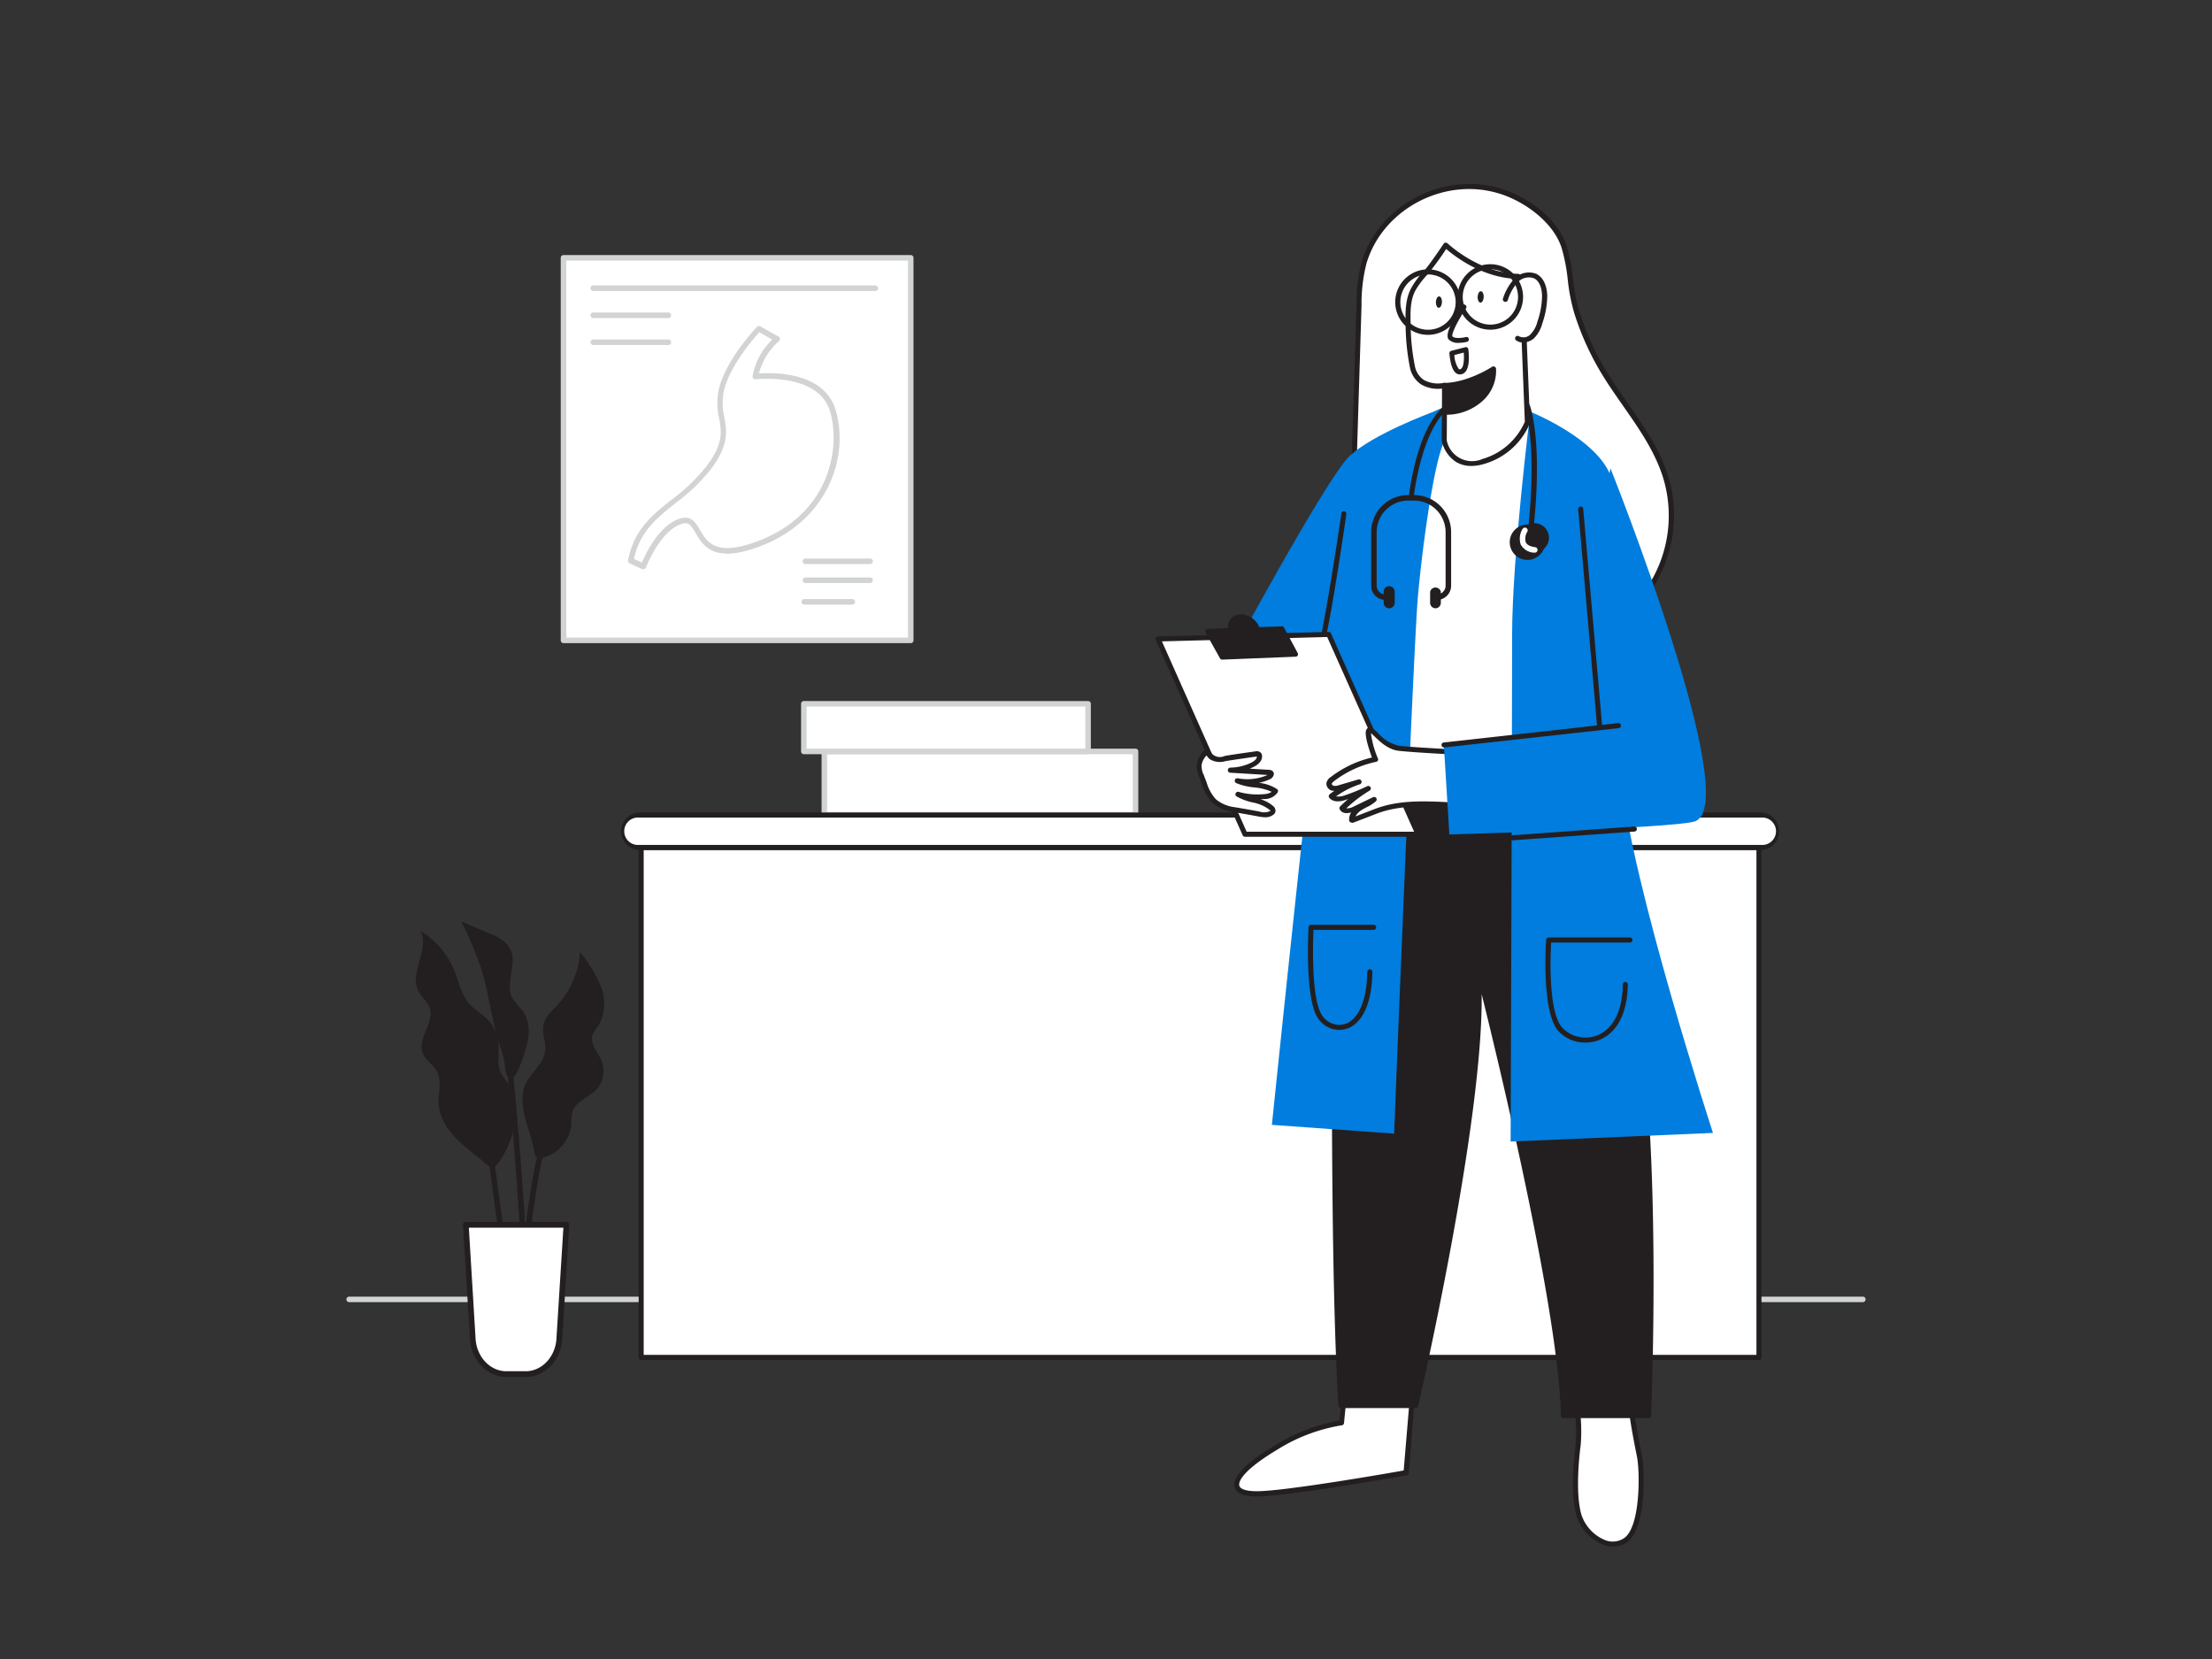 <svg xmlns="http://www.w3.org/2000/svg" viewBox="0 0 400 300"><rect x="0" y="0" width="400" height="300" fill="#333333" stroke="none"/><g id="_61_doctor" data-name="#61_doctor"><rect x="149.07" y="135.88" width="56.27" height="11.46" fill="#fff"/><path d="M205.34,147.83H149.07a.5.5,0,0,1-.5-.5V135.88a.5.5,0,0,1,.5-.5h56.27a.5.5,0,0,1,.5.5v11.45A.5.5,0,0,1,205.34,147.83Zm-55.77-1h55.27V136.38H149.57Z" fill="#d1d3d4"/><rect x="145.36" y="127.27" width="51.4" height="8.61" fill="#fff"/><path d="M196.76,136.38h-51.4a.5.5,0,0,1-.5-.5v-8.61a.5.5,0,0,1,.5-.5h51.4a.5.5,0,0,1,.5.5v8.61A.51.51,0,0,1,196.76,136.38Zm-50.9-1h50.4v-7.61h-50.4Z" fill="#d1d3d4"/><path d="M336.86,235.47H63.14a.5.5,0,0,1,0-1H336.86a.5.5,0,0,1,0,1Z" fill="#d1d3d4"/><rect x="115.94" y="153.25" width="202.13" height="92.22" fill="#fff"/><path d="M318.08,245.93H115.94a.46.46,0,0,1-.45-.46V153.25a.46.46,0,0,1,.45-.46H318.08a.46.46,0,0,1,.45.46v92.22A.46.46,0,0,1,318.08,245.93ZM116.4,245H317.62V153.71H116.4Z" fill="#231f20"/><rect x="112.57" y="147.38" width="208.89" height="5.87" rx="2.94" fill="#fff"/><path d="M318.52,153.71h-203a3.4,3.4,0,0,1,0-6.79h203a3.4,3.4,0,0,1,0,6.79Zm-203-5.87a2.48,2.48,0,1,0,0,4.95h203a2.48,2.48,0,1,0,0-4.95Z" fill="#231f20"/><path d="M93.32,200.8a7.87,7.87,0,0,0-.89-4.17A30,30,0,0,1,90.56,194c-.79-1.69-.24-3.68-.42-5.54a7,7,0,0,0-2-4.14c-1-1-2.23-1.66-3.16-2.68-1.52-1.68-2-4-2.82-6.15a15.41,15.41,0,0,0-6.09-7.16c1.66,3.34-2.13,7.59-.41,10.9.54,1.05,1.58,1.82,2,2.93,1,2.69-2.24,5.6-1.22,8.27.51,1.33,1.94,2.1,2.6,3.36.9,1.7.19,3.77.27,5.69.1,2.65,1.71,5,3.63,6.86,1.19,1.14,2.52,2.13,3.81,3.16,1.54,1.24,2.19,2.54,3.55.55A17,17,0,0,0,93.32,200.8Z" fill="#231f20"/><path d="M95,202.32c-.5-2-.85-4.28,0-6.21,1-2.19,3.31-3.74,3.58-6.11.18-1.55-.61-3.12-.3-4.65s1.57-2.58,2.6-3.71a15.5,15.5,0,0,0,4-9.48,23.72,23.72,0,0,1,3.81,6.31,8.12,8.12,0,0,1-.55,7.12,6.41,6.41,0,0,0-1,1.57c-.46,1.51.83,2.93,1.5,4.36a5,5,0,0,1-.47,5.14c-1.36,1.69-4,2.34-4.64,4.4a10.16,10.16,0,0,0-.23,2.34,6.87,6.87,0,0,1-4.94,5.89c-1.6.39-1.57-.25-1.86-1.6C96.17,205.88,95.47,204.13,95,202.32Z" fill="#231f20"/><path d="M89.93,187.57c-1.13-3.94-1.59-8.06-2.79-12a66.42,66.42,0,0,0-3.73-8.94l4.89,2.07c1.57.66,3.26,1.44,4,3,1.29,2.67-1,6.08.33,8.72a22.11,22.11,0,0,0,1.93,2.43c1.44,2,1.22,4.8.43,7.15-.34,1-1.82,6.24-3.14,4.79-.53-.58-.58-2.75-.8-3.55C90.71,190,90.29,188.8,89.93,187.57Z" fill="#231f20"/><path d="M92.53,239.93c-1-6.44-4-29.14-4.06-29.37l1-.13c0,.22,3.08,22.92,4.06,29.35Z" fill="#231f20"/><path d="M93.83,246h-1c0-7.66,3.26-36.92,5.1-38.94l.74.68C97.27,209.27,93.89,237.51,93.83,246Z" fill="#231f20"/><path d="M95.49,244.55l-1-.05c.72-16.48-2.77-51.1-2.81-51.45l1-.1C92.71,193.3,96.22,228,95.49,244.55Z" fill="#231f20"/><path d="M84.23,221.46h18.2l-1.28,20.67c-.22,3.57-2.87,6.35-6.06,6.35H91.57c-3.2,0-5.85-2.78-6.07-6.35Z" fill="#fff"/><path d="M95.09,249H91.57c-3.45,0-6.34-3-6.58-6.83l-1.27-20.67a.52.52,0,0,1,.13-.38.55.55,0,0,1,.38-.16h18.2a.52.52,0,0,1,.37.16.49.49,0,0,1,.14.38l-1.27,20.67C101.43,246,98.54,249,95.09,249ZM84.78,222,86,242.09c.2,3.29,2.64,5.87,5.55,5.87h3.52c2.91,0,5.35-2.58,5.55-5.87L101.88,222Z" fill="#231f20"/><rect x="101.9" y="46.62" width="62.8" height="69.18" fill="#fff"/><path d="M164.69,116.3H101.9a.5.5,0,0,1-.5-.5V46.62a.5.5,0,0,1,.5-.5h62.79a.5.5,0,0,1,.5.5V115.8A.5.5,0,0,1,164.69,116.3Zm-62.29-1h61.79V47.12H102.4Z" fill="#d1d3d4"/><path d="M116.35,102.92a.5.5,0,0,1-.21,0l-2.28-1.06a.5.5,0,0,1-.28-.55c1.06-5.55,4.4-8.2,7.93-11a33,33,0,0,0,6.24-6c3.11-4.11,2.73-6.24,2.29-8.72a11.69,11.69,0,0,1-.07-5.14c1.26-5.42,6.69-11.1,6.92-11.34a.49.49,0,0,1,.6-.09l3.3,1.85a.51.51,0,0,1,.25.38.53.53,0,0,1-.17.43,11.65,11.65,0,0,0-3.62,5.86c2.61-.19,11.79-.34,13.85,6.58,2.53,8.51-1.4,20-13.67,24.68-8.37,3.16-10.27-.07-11.65-2.43-.8-1.36-1.23-2-2.38-1.67-4,1.15-6.56,7.84-6.58,7.9a.5.5,0,0,1-.28.29A.43.43,0,0,1,116.35,102.92Zm-1.71-1.85,1.44.67c.7-1.67,3.18-6.91,7-8,1.95-.56,2.75.8,3.52,2.12,1.27,2.17,2.85,4.86,10.43,2,13.13-4.95,15-17,13.07-23.45-2.12-7.12-13.33-5.83-13.45-5.82a.49.49,0,0,1-.41-.14.53.53,0,0,1-.15-.41,11.94,11.94,0,0,1,3.57-6.63l-2.35-1.33c-1.11,1.21-5.36,6.1-6.4,10.6a10.83,10.83,0,0,0,.07,4.74c.44,2.48.9,5-2.47,9.49A33.76,33.76,0,0,1,122.13,91C118.69,93.77,115.7,96.14,114.64,101.07Z" fill="#d1d3d4"/><path d="M157.35,102h-11.7a.5.5,0,0,1-.5-.5.5.5,0,0,1,.5-.5h11.7a.5.5,0,0,1,.5.5A.51.51,0,0,1,157.35,102Z" fill="#d1d3d4"/><path d="M157.35,105.43h-11.7a.5.5,0,0,1-.5-.5.5.5,0,0,1,.5-.5h11.7a.51.51,0,0,1,.5.5A.5.5,0,0,1,157.35,105.43Z" fill="#d1d3d4"/><path d="M154.12,109.33h-8.67a.51.51,0,0,1-.5-.5.5.5,0,0,1,.5-.5h8.67a.5.5,0,0,1,.5.5A.51.51,0,0,1,154.12,109.33Z" fill="#d1d3d4"/><path d="M120.86,57.51H107.28a.51.51,0,0,1-.5-.5.5.5,0,0,1,.5-.5h13.58a.5.5,0,0,1,.5.5A.5.5,0,0,1,120.86,57.51Z" fill="#d1d3d4"/><path d="M120.86,62.39H107.28a.51.51,0,0,1-.5-.5.5.5,0,0,1,.5-.5h13.58a.5.5,0,0,1,.5.5A.5.5,0,0,1,120.86,62.39Z" fill="#d1d3d4"/><path d="M158.28,52.62h-51a.5.5,0,0,1-.5-.5.51.51,0,0,1,.5-.5h51a.5.5,0,0,1,.5.5A.5.5,0,0,1,158.28,52.62Z" fill="#d1d3d4"/><path d="M255.44,251.63l-1.19,14.7s-21.42,3.82-27,3.82-5-3.33,3.49-8.41c6.67-4,11.83-4.45,11.83-4.45l.67-6.85Z" fill="#fff"/><path d="M227.27,270.61c-3,0-3.82-.93-4-1.71-.62-2.28,3.62-5.36,7.3-7.55a33,33,0,0,1,11.64-4.47l.63-6.49a.47.47,0,0,1,.5-.41l12.19,1.19a.47.47,0,0,1,.41.5l-1.19,14.7a.45.45,0,0,1-.38.41C253.46,266.94,232.8,270.61,227.27,270.61Zm16.4-19.67-.63,6.39a.45.45,0,0,1-.41.41A31.4,31.4,0,0,0,231,262.13c-5.5,3.28-7.16,5.52-6.89,6.53.19.66,1.34,1,3.16,1,5.07,0,23.77-3.25,26.56-3.75L255,252Z" fill="#231f20"/><path d="M284.66,251.86a31.25,31.25,0,0,1,.73,9.38c-.55,4.05-.82,9.5.13,12.76s5.13,6.72,8.4,4.54S297,266,296.46,263.3s-2-9.8-1.82-13.61Z" fill="#fff"/><path d="M291.69,279.68a5.16,5.16,0,0,1-1.77-.33,8.32,8.32,0,0,1-4.83-5.22c-1.21-4.11-.42-10.95-.15-12.95a31.17,31.17,0,0,0-.72-9.21.44.44,0,0,1,.06-.35.41.41,0,0,1,.28-.2l10-2.18a.46.46,0,0,1,.39.1.44.44,0,0,1,.16.37c-.17,3.62,1.17,10.34,1.75,13.2l.06.3c.5,2.51.84,13.33-2.74,15.71A4.39,4.39,0,0,1,291.69,279.68Zm-6.48-27.47a30.4,30.4,0,0,1,.63,9.09c-.26,1.95-1,8.63.12,12.58a7.51,7.51,0,0,0,4.27,4.61,3.69,3.69,0,0,0,3.43-.33c3-2,2.91-12,2.35-14.77l-.06-.3c-.55-2.75-1.8-9-1.78-12.83Z" fill="#231f20"/><path d="M271,126.83c-1.87-1.17-29-2-29-2s-1.83,90.27.49,129.36H256s13.55-58.39,11.22-79c0,0,14.95,58.07,15.48,80.84h15.42s2.28-53.32-3.33-76.92S271,126.83,271,126.83Z" fill="#231f20"/><path d="M298.13,256.44H282.71a.44.44,0,0,1-.44-.43c-.44-18.78-10.85-62.17-14.34-76.25.3,23.43-11.36,74-11.49,74.52a.43.43,0,0,1-.43.34H242.46a.44.44,0,0,1-.44-.42c-2.29-38.65-.51-128.48-.49-129.39a.44.44,0,0,1,.14-.31.41.41,0,0,1,.32-.12c2.78.09,27.3.88,29.21,2.08a.38.38,0,0,1,.14.14c.18.28,18.33,29,23.89,52.38s3.36,76.51,3.34,77A.43.43,0,0,1,298.13,256.44Zm-15-.88h14.57c.19-5.08,1.93-54.21-3.34-76.37-5.37-22.58-22.55-50.17-23.72-52-1.74-.79-17.95-1.57-28.25-1.89-.13,6.91-1.69,91,.48,128.46h12.78c1.11-4.83,13.34-59,11.13-78.53a.44.44,0,0,1,.86-.16C267.8,175.63,282.44,232.7,283.14,255.56Z" fill="#231f20"/><path d="M291.51,69.65q-.92-1.37-1.74-2.76a49.52,49.52,0,0,1-4.7-10.54c-1.18-3.79-1.05-8-2.24-11.68-1.59-4.93-7.11-8.86-11.91-10.22-10.06-2.85-21.22,2.89-24.29,13a29.71,29.71,0,0,0-.93,7.76q-.42,13.74-.85,27.47c-.26,8.52-1.61,16.91,3.52,24.34,4.48,6.5,12.34,10,20.17,11,11.41,1.45,24.14-2.64,30.19-12.42a23.86,23.86,0,0,0,2.63-18.75C299.56,80.46,295.2,75.22,291.51,69.65Z" fill="#fff"/><path d="M273,118.76a36.12,36.12,0,0,1-4.47-.28c-8.89-1.13-16.35-5.22-20.49-11.22-4.47-6.48-4.12-13.5-3.76-20.94.07-1.22.13-2.44.16-3.67l.86-27.47a30.13,30.13,0,0,1,.94-7.88c3.09-10.15,14.47-16.23,24.86-13.29,4.68,1.33,10.5,5.18,12.21,10.52a33.56,33.56,0,0,1,1.15,5.91,33.79,33.79,0,0,0,1.1,5.77,49.47,49.47,0,0,0,4.65,10.45c.5.84,1.06,1.74,1.73,2.74h0c.77,1.16,1.57,2.32,2.37,3.47,3,4.29,6.09,8.74,7.54,13.86a24.38,24.38,0,0,1-2.68,19.12C293.47,115,282.6,118.76,273,118.76Zm-7.29-84.58c-8.27,0-16.16,5.36-18.59,13.39a29.27,29.27,0,0,0-.91,7.64l-.85,27.46c0,1.24-.1,2.47-.16,3.7-.36,7.27-.7,14.14,3.59,20.37,4,5.79,11.23,9.73,19.85,10.83,10.25,1.31,23.42-2,29.75-12.2A23.45,23.45,0,0,0,300.92,87c-1.4-5-4.45-9.36-7.4-13.59-.81-1.16-1.62-2.32-2.4-3.49h0c-.67-1-1.24-1.92-1.75-2.77a50.24,50.24,0,0,1-4.73-10.64,34.48,34.48,0,0,1-1.14-5.93,32.35,32.35,0,0,0-1.11-5.75c-1.54-4.79-7-8.62-11.59-9.92A18.91,18.91,0,0,0,265.66,34.18Z" fill="#231f20"/><path d="M262.19,77.37s-13.1,7.37-15.64,20.06.31,41.19.31,41.19l32.42-1.35s-3.17-35.93,0-46,3.07-12.89,0-13.89S267.88,71.06,262.19,77.37Z" fill="#fff"/><path d="M246.86,139.08a.46.46,0,0,1-.45-.42c0-.28-2.83-28.7-.31-41.32,2.46-12.28,14.77-19.73,15.8-20.33,5-5.45,11.93-2.44,15.67-.82.73.32,1.37.59,1.85.75,3.44,1.12,3.51,4.23.29,14.46-3.1,9.88,0,45.47,0,45.83a.48.48,0,0,1-.11.34.45.45,0,0,1-.33.15l-32.41,1.35ZM269,74.79a8.35,8.35,0,0,0-6.49,2.89.47.47,0,0,1-.12.09c-.13.08-13,7.42-15.41,19.75-2.33,11.64-.07,37,.27,40.62l31.51-1.31c-.38-4.47-2.94-36.17.06-45.71,3.29-10.47,2.78-12.5.29-13.31-.52-.17-1.17-.45-1.92-.78C275,76.09,272,74.79,269,74.79Zm-6.83,2.58h0Z" fill="#231f20"/><path d="M262.56,73.13s1,1.46-1.3,6.5c-2.19,4.14-4.46,22.81-4.93,29.2C255.4,121.6,252.1,205,252.1,205L230,203.41s9.82-95.49,12-106.63A30.54,30.54,0,0,1,262.56,73.13Z" fill="#007dde"/><path d="M258.88,74.59s-10.58,3.9-14.82,7.86-22.65,38.24-22.65,38.24l12,6.35L248,109.42" fill="#007dde"/><path d="M237.71,121.12c-.19,0-.49-.09-.64-.63a.47.47,0,0,1,.32-.56.57.57,0,0,1,.29,0c1.07-2.62,3.51-17.64,4.88-27.08a.45.45,0,1,1,.9.13c-4.06,28-5.26,28.1-5.72,28.13Z" fill="#231f20"/><path d="M261.22,69.72l-.06,9.91s1,5.54,7,3.85a12.42,12.42,0,0,0,8-7.1l-.68-17.16a30.91,30.91,0,0,1-1-9.2c-7.33-.12-13.09-5.65-13.09-5.65s-2.52,3.78-3.61,5a14.65,14.65,0,0,0-2.27,3c-1,1.9-1,4.29-.93,6.4a41.56,41.56,0,0,0,.75,7.46C256.35,70.87,261.22,69.72,261.22,69.72Z" fill="#fff"/><path d="M266.06,84.26a5.24,5.24,0,0,1-2.83-.77,6.14,6.14,0,0,1-2.52-3.78l.06-9.45a6,6,0,0,1-3.78-.74,4.8,4.8,0,0,1-2.06-3.23,40.63,40.63,0,0,1-.75-7.54c-.05-2-.11-4.59,1-6.63A15.11,15.11,0,0,1,257.49,49c1.06-1.16,3.54-4.89,3.57-4.92a.41.41,0,0,1,.33-.2.43.43,0,0,1,.36.12c.06.05,5.73,5.41,12.79,5.52a.45.45,0,0,1,.32.14A.48.48,0,0,1,275,50a28.65,28.65,0,0,0,.81,8.31,4.79,4.79,0,0,1,.18.87c0,.11.68,17.16.68,17.16a.47.47,0,0,1,0,.17,12.8,12.8,0,0,1-8.31,7.39A8.27,8.27,0,0,1,266.06,84.26Zm-4.44-4.63A4.66,4.66,0,0,0,268.07,83a12,12,0,0,0,7.67-6.74l-.68-17.08a4.12,4.12,0,0,0-.14-.66,28.33,28.33,0,0,1-.85-8.1c-6.19-.28-11.13-4.17-12.55-5.4a55,55,0,0,1-3.36,4.6,15,15,0,0,0-2.2,2.89c-1,1.83-.92,4.14-.87,6.17a39.62,39.62,0,0,0,.74,7.38,3.91,3.91,0,0,0,1.65,2.65,5.34,5.34,0,0,0,3.64.52.49.49,0,0,1,.39.09.46.46,0,0,1,.17.36l-.06,9.91Z" fill="#231f20"/><path d="M261.28,74.59a9.54,9.54,0,0,0,6.61-2.51,6.9,6.9,0,0,0,2.2-5.38s-4.35,2.92-8.87,3Z" fill="#231f20"/><path d="M261.46,75h-.2a.44.44,0,0,1-.42-.44l-.06-4.87a.44.44,0,0,1,.43-.44c4.34-.1,8.6-2.92,8.64-2.94a.42.42,0,0,1,.42,0,.44.44,0,0,1,.26.34,7.32,7.32,0,0,1-2.32,5.75A9.78,9.78,0,0,1,261.46,75Zm.21-4.89.05,4a8.85,8.85,0,0,0,5.85-2.36,7,7,0,0,0,2.09-4.29A19.21,19.21,0,0,1,261.67,70.14Z" fill="#231f20"/><path d="M264.73,55.48s-3.18,4.76-2.43,5.59,2.88.28,2.88.28" fill="#fff"/><path d="M263.78,62a2.41,2.41,0,0,1-1.8-.6c-.87-.94,1.12-4.25,2.39-6.14a.44.44,0,0,1,.61-.12.45.45,0,0,1,.12.62c-1.51,2.25-2.66,4.61-2.46,5.06.42.46,1.82.29,2.43.13a.44.44,0,0,1,.54.32.45.45,0,0,1-.32.54A6.67,6.67,0,0,1,263.78,62Z" fill="#231f20"/><ellipse cx="260.22" cy="54.64" rx="1.03" ry="0.55" transform="translate(195.39 312.5) rotate(-87.75)" fill="#231f20"/><ellipse cx="267.77" cy="53.7" rx="1.03" ry="0.55" transform="translate(203.58 319.15) rotate(-87.75)" fill="#231f20"/><path d="M262.56,63.87l2.54-.65s.52,3.7-.91,4S262.56,63.87,262.56,63.87Z" fill="#fff"/><path d="M264,67.71a1.15,1.15,0,0,1-.71-.24c-1-.77-1.17-3.3-1.19-3.58a.44.44,0,0,1,.33-.45l2.54-.65a.44.44,0,0,1,.55.36c.09.69.49,4.13-1.25,4.53A1.24,1.24,0,0,1,264,67.71Zm-1-3.51a4.65,4.65,0,0,0,.82,2.56.24.24,0,0,0,.24,0c.62-.14.74-1.75.63-3Z" fill="#231f20"/><path d="M272.21,54.13a9.24,9.24,0,0,1,1.85-3.35,3.2,3.2,0,0,1,3.52-.86c1.27.63,1.7,2.25,1.7,3.67a15.7,15.7,0,0,1-.87,4.75,5.59,5.59,0,0,1-1.36,2.48,2.2,2.2,0,0,1-2.62.37" fill="#fff"/><path d="M275.4,61.93a2.08,2.08,0,0,1-1.22-.37.44.44,0,0,1-.12-.63.45.45,0,0,1,.63-.12,1.75,1.75,0,0,0,2.05-.33A4.92,4.92,0,0,0,278,58.2a14.71,14.71,0,0,0,.85-4.61c0-.6-.1-2.6-1.45-3.26a2.75,2.75,0,0,0-3,.77,8.94,8.94,0,0,0-1.75,3.2.46.46,0,0,1-.59.26.46.46,0,0,1-.27-.59,9.77,9.77,0,0,1,2-3.52,3.67,3.67,0,0,1,4-.94c1.77.87,2,3.15,2,4.08a15.54,15.54,0,0,1-.89,4.89,5.93,5.93,0,0,1-1.48,2.67A3,3,0,0,1,275.4,61.93Z" fill="#231f20"/><path d="M276.73,74.46s-3.29,26.35-3.29,40.27c0,16-.27,91.7-.27,91.7l36.59-1.56s-14.89-45.6-16.55-64.16c-1-11.74-2-43.38-1.49-51.72S276.73,74.46,276.73,74.46Z" fill="#007dde"/><polygon points="240.31 114.73 256.43 150.86 225.13 150.86 209.42 115.54 240.31 114.73" fill="#fff"/><path d="M256.43,151.32h-31.3a.47.47,0,0,1-.42-.28L209,115.73a.44.44,0,0,1,0-.43.47.47,0,0,1,.37-.22l30.88-.81a.43.43,0,0,1,.43.27l16.12,36.13a.46.46,0,0,1,0,.44A.45.45,0,0,1,256.43,151.32Zm-31-.92h30.29L240,115.19l-29.89.79Z" fill="#231f20"/><path d="M268.4,145.62c-6.58.23-13.49-1.37-19.72,1l-4.26,1.64a2.73,2.73,0,0,1,1.51-2.3,13.89,13.89,0,0,0,2.46-1.49l-3.62,1.74c-.7.33-1.73.58-2.1-.1a24.31,24.31,0,0,1,4.65-3.62,36.08,36.08,0,0,1-4,1.65c-.86.29-2,.5-2.56-.2a16.62,16.62,0,0,1,5-2.66l-3.39,1a2.75,2.75,0,0,1-1.23.17.9.9,0,0,1-.77-.85,1.25,1.25,0,0,1,.6-.83,19.43,19.43,0,0,1,7.79-3.57c-.27-.72-1.68-4.56-1.17-5.22s2.42,2.87,5.41,3.22,13.13.83,13.13.83" fill="#fff"/><path d="M244.42,148.75a.42.42,0,0,1-.24-.07.41.41,0,0,1-.21-.35,2.32,2.32,0,0,1,.37-1.42c-1,.29-1.72.1-2.07-.55a.44.44,0,0,1,.08-.54c.46-.46.94-.9,1.44-1.33l-.34.12c-1.43.49-2.46.38-3.06-.33a.49.49,0,0,1-.11-.35.46.46,0,0,1,.18-.31,10.25,10.25,0,0,1,.85-.62l-.32,0a1.34,1.34,0,0,1-1.14-1.32,1.68,1.68,0,0,1,.78-1.16,19.68,19.68,0,0,1,7.46-3.54c-1.56-4.34-1.1-4.94-.92-5.17a.68.68,0,0,1,.49-.27c.45,0,.85.35,1.52,1a7.08,7.08,0,0,0,3.81,2.32c2.94.34,13,.81,13.1.82a.46.46,0,0,1,0,.91c-.42,0-10.2-.48-13.17-.82-1.91-.23-3.37-1.64-4.34-2.58-.22-.21-.49-.47-.67-.62a16.63,16.63,0,0,0,1.26,4.58.42.42,0,0,1,0,.38.46.46,0,0,1-.31.23,18.88,18.88,0,0,0-7.6,3.48c-.19.15-.41.34-.43.5s.19.32.4.37a2.23,2.23,0,0,0,1-.16l3.4-1a.45.45,0,0,1,.57.3.46.46,0,0,1-.29.57,16.07,16.07,0,0,0-4.31,2.19,3.2,3.2,0,0,0,1.62-.2,35.82,35.82,0,0,0,4-1.63.45.45,0,0,1,.43.8,24.14,24.14,0,0,0-4.19,3.19,2.27,2.27,0,0,0,1.22-.27l3.61-1.74a.47.47,0,0,1,.58.15.45.45,0,0,1-.07.59,7.17,7.17,0,0,1-1.68,1.08c-.29.15-.58.3-.85.47a3.12,3.12,0,0,0-1.16,1.19l3.5-1.35c4.37-1.68,9.08-1.44,13.64-1.21,2.06.1,4.18.21,6.23.14a.47.47,0,0,1,.48.44.46.46,0,0,1-.44.47c-2.09.08-4.24,0-6.32-.14-4.46-.22-9.08-.46-13.26,1.15l-4.26,1.64A.41.41,0,0,1,244.42,148.75Z" fill="#231f20"/><path d="M291.23,84.7s24.25,60.76,15.25,63.83c-3.69,1.26-44.39,2.36-44.39,2.36l-1-16.18,20.39-2.79Z" fill="#007dde"/><path d="M289.26,131.68a.46.46,0,0,1-.46-.42l-3.41-39.12a.46.46,0,1,1,.91-.08l3.41,39.12a.45.45,0,0,1-.41.49Z" fill="#231f20"/><path d="M267.71,152.37a.46.46,0,0,1,0-.91l27.8-2a.45.45,0,0,1,.49.42.46.46,0,0,1-.42.49l-27.8,2Z" fill="#231f20"/><path d="M217.18,140.09c.19.56.43,1.12.6,1.61a7.81,7.81,0,0,0,1.79,3.16,6.86,6.86,0,0,0,3.67,1.55c1.48.25,2.95.51,4.43.79a3,3,0,0,0,2.25-.16.57.57,0,0,0,.28-.35.68.68,0,0,0-.29-.58c-1.63-1.48-4.19-1.33-6.06-2.49a13.2,13.2,0,0,0,4.72.44,2.53,2.53,0,0,0,2.09-1c-2-1.38-4.73-.88-6.92-1.89a9.51,9.51,0,0,0,5.67-.64c.31-.13.66-.51.42-.74a.52.52,0,0,0-.36-.11l-7-.43a9.2,9.2,0,0,0,3.89-.9c.64-.31,1.31-.8,1.37-1.51a.53.53,0,0,0-.09-.37c-.14-.17-.4-.15-.61-.12-.89.13-4.55.65-5.51.82a3.06,3.06,0,0,1-2.42-.25,3.27,3.27,0,0,1-.79-1.05,3.79,3.79,0,0,0-1.47,2.59A4.85,4.85,0,0,0,217.18,140.09Z" fill="#fff"/><path d="M228.81,147.79a7.36,7.36,0,0,1-1.22-.14c-1.48-.28-3-.54-4.43-.79a7.19,7.19,0,0,1-3.9-1.67,8.36,8.36,0,0,1-1.91-3.34c-.07-.21-.16-.43-.25-.65s-.24-.64-.35-1h0a5.13,5.13,0,0,1-.35-1.77,4.23,4.23,0,0,1,1.64-2.95.46.46,0,0,1,.69.14,2,2,0,0,0,2.73,1.08c.75-.14,3.14-.49,4.56-.69l1-.14a1.09,1.09,0,0,1,1,.27.92.92,0,0,1,.2.7c0,.52-.35,1.28-1.63,1.89L226,139l3.49.21a1,1,0,0,1,.64.24.67.67,0,0,1,.21.64,1.27,1.27,0,0,1-.76.85,9.69,9.69,0,0,1-1.91.62,7.52,7.52,0,0,1,3.24,1.12.46.46,0,0,1,.14.6,2.85,2.85,0,0,1-2.45,1.21l-.66.05a6,6,0,0,1,2.27,1.21,1.09,1.09,0,0,1,.43,1,1,1,0,0,1-.48.65A2.37,2.37,0,0,1,228.81,147.79Zm-11.2-7.85c.11.32.23.63.34.92s.19.47.26.68a7.58,7.58,0,0,0,1.67,3,6.51,6.51,0,0,0,3.43,1.43c1.49.25,3,.51,4.45.79a2.66,2.66,0,0,0,1.91-.09l.08-.06a1.82,1.82,0,0,0-.15-.15,7.15,7.15,0,0,0-3.12-1.36,10.52,10.52,0,0,1-2.87-1.08.46.46,0,0,1,.36-.83,12.54,12.54,0,0,0,4.56.42,2.73,2.73,0,0,0,1.43-.42,9.47,9.47,0,0,0-3.16-.8,11.51,11.51,0,0,1-3.25-.78.46.46,0,0,1,.28-.87,9.15,9.15,0,0,0,5.39-.6l-6.76-.41a.45.45,0,0,1-.43-.47.47.47,0,0,1,.45-.45,8.8,8.8,0,0,0,3.7-.86c.49-.23,1.07-.61,1.11-1.13,0,0,0,0-.18,0l-1,.14c-1.42.21-3.79.55-4.53.68a3.43,3.43,0,0,1-2.78-.34,2.64,2.64,0,0,1-.61-.69,3.16,3.16,0,0,0-.92,1.88,4.54,4.54,0,0,0,.3,1.46Z" fill="#231f20"/><path d="M261.13,135.17a.47.47,0,0,1-.46-.41.46.46,0,0,1,.41-.5l31.54-3.5a.46.46,0,0,1,.5.41.45.45,0,0,1-.4.5l-31.54,3.49Z" fill="#231f20"/><path d="M286.72,188.53a6.52,6.52,0,0,1-5-2.18c-3-3.63-2.16-15.88-2.13-16.4a.46.46,0,0,1,.46-.42H294.8a.46.46,0,0,1,0,.91H280.5c-.13,2.2-.57,12.33,1.94,15.33a5.81,5.81,0,0,0,6.2,1.53c1.75-.62,4.7-2.65,4.82-9.29a.45.45,0,0,1,.45-.44h0a.46.46,0,0,1,.45.46c-.13,7.19-3.45,9.43-5.42,10.13A6.82,6.82,0,0,1,286.72,188.53Z" fill="#231f20"/><path d="M242.18,186.24a4.66,4.66,0,0,1-3.92-2.23c-2.33-3.62-1.66-15.83-1.63-16.35a.47.47,0,0,1,.46-.43h11.3a.46.46,0,0,1,0,.92H237.52c-.1,2.22-.43,12.36,1.5,15.37a3.69,3.69,0,0,0,4.08,1.68c2.53-.72,4.08-4.27,4.15-9.48a.46.46,0,0,1,.47-.45.46.46,0,0,1,.45.46c-.12,8.13-3.41,10-4.82,10.35A4.29,4.29,0,0,1,242.18,186.24Z" fill="#231f20"/><circle cx="276.2" cy="98.05" r="2.76" fill="#231f20"/><path d="M276.2,101.25a3.2,3.2,0,1,1,3.21-3.2A3.2,3.2,0,0,1,276.2,101.25Zm0-5.52a2.32,2.32,0,1,0,2.32,2.32A2.33,2.33,0,0,0,276.2,95.73Z" fill="#231f20"/><circle cx="277.46" cy="97.24" r="2.2" fill="#231f20"/><path d="M277.46,99.88a2.64,2.64,0,1,1,2.64-2.64A2.64,2.64,0,0,1,277.46,99.88Zm0-4.4a1.76,1.76,0,1,0,1.75,1.76A1.76,1.76,0,0,0,277.46,95.48Z" fill="#231f20"/><path d="M255.18,90.46h-.05a.44.44,0,0,1-.39-.48c.07-.68,1.83-16.5,9.22-18a.45.45,0,0,1,.52.35.44.44,0,0,1-.34.52c-6.76,1.37-8.51,17.07-8.52,17.23A.45.45,0,0,1,255.18,90.46Z" fill="#231f20"/><path d="M276.73,97.09h-.05a.49.49,0,0,1-.44-.55c1.85-16.41-.48-22.84-.5-22.9A.49.49,0,0,1,276,73a.5.5,0,0,1,.64.29c.1.26,2.44,6.66.56,23.36A.5.5,0,0,1,276.73,97.09Z" fill="#231f20"/><path d="M259.83,108.49a.51.51,0,0,1-.5-.5.5.5,0,0,1,.5-.5,1.58,1.58,0,0,0,1.58-1.57v-9.7a5.71,5.71,0,0,0-5.7-5.7h-1.06a5.71,5.71,0,0,0-5.7,5.7v9.7a1.58,1.58,0,0,0,1.57,1.57.5.5,0,0,1,.5.5.5.5,0,0,1-.5.5,2.58,2.58,0,0,1-2.57-2.57v-9.7a6.71,6.71,0,0,1,6.7-6.7h1.06a6.71,6.71,0,0,1,6.7,6.7v9.7A2.58,2.58,0,0,1,259.83,108.49Z" fill="#231f20"/><rect x="250.68" y="106.48" width="1.06" height="3.08" rx="0.53" fill="#231f20"/><path d="M251.21,110a1,1,0,0,1-1-1v-2a1,1,0,0,1,2,0v2A1,1,0,0,1,251.21,110Zm0-3.08a.09.09,0,0,0-.09.09v2c0,.1.17.1.17,0v-2A.09.09,0,0,0,251.21,106.92Z" fill="#231f20"/><rect x="259.08" y="106.48" width="1.06" height="3.08" rx="0.53" fill="#231f20"/><path d="M259.61,110a1,1,0,0,1-1-1v-2a1,1,0,0,1,1.94,0v2A1,1,0,0,1,259.61,110Zm0-3.08a.09.09,0,0,0-.09.09v2c0,.1.18.1.18,0v-2A.09.09,0,0,0,259.61,106.92Z" fill="#231f20"/><path d="M277.46,99.94h-.08A2.92,2.92,0,0,1,275,98.48a3.35,3.35,0,0,1,.33-2.83.5.5,0,0,1,.68-.17.49.49,0,0,1,.17.68,2.38,2.38,0,0,0-.27,1.9c.21.46.77.76,1.66.88a.5.5,0,0,1-.07,1Z" fill="#fff"/><path d="M258.23,60.55a5.92,5.92,0,1,1,5.91-5.91A5.92,5.92,0,0,1,258.23,60.55Zm0-10.92a5,5,0,1,0,5,5A5,5,0,0,0,258.23,49.63Z" fill="#231f20"/><path d="M269.51,59.62a5.92,5.92,0,1,1,5.91-5.92A5.93,5.93,0,0,1,269.51,59.62Zm0-10.92a5,5,0,1,0,5,5A5,5,0,0,0,269.51,48.7Z" fill="#231f20"/><polygon points="218.35 114.16 221.04 118.83 234.24 118.31 231.77 113.71 218.35 114.16" fill="#231f20"/><path d="M221,119.28a.45.45,0,0,1-.38-.22L218,114.37a.44.44,0,0,1,0-.43.48.48,0,0,1,.37-.23l13.43-.44a.44.44,0,0,1,.4.23l2.47,4.6a.47.47,0,0,1,0,.43.45.45,0,0,1-.37.22l-13.2.53Zm-1.94-4.71,2.19,3.81,12.23-.48-2-3.74Z" fill="#231f20"/><path d="M225.23,111.71a2.38,2.38,0,0,0-1.58,0,1.8,1.8,0,0,0-1.15,1.67,2.72,2.72,0,0,0,.38,1.27,3.51,3.51,0,0,0,.86,1.08c1.24,1,3.93.85,3.82-1.23a3.28,3.28,0,0,0-.61-1.56A3,3,0,0,0,225.23,111.71Z" fill="#231f20"/><path d="M225.57,116.72a3.51,3.51,0,0,1-2.1-.68,3.84,3.84,0,0,1-1-1.22,3.06,3.06,0,0,1-.44-1.48,2.24,2.24,0,0,1,1.44-2.08,2.81,2.81,0,0,1,1.87,0h0a3.5,3.5,0,0,1,1.95,1.37,3.63,3.63,0,0,1,.68,1.78,2,2,0,0,1-1.08,2A2.89,2.89,0,0,1,225.57,116.72ZM224.34,112a1.57,1.57,0,0,0-.54.09,1.36,1.36,0,0,0-.86,1.25,2.35,2.35,0,0,0,.33,1.06,3,3,0,0,0,.74.95,2.61,2.61,0,0,0,2.51.28,1.13,1.13,0,0,0,.6-1.15,2.86,2.86,0,0,0-.54-1.34,2.53,2.53,0,0,0-1.49-1h0A2.28,2.28,0,0,0,224.34,112Z" fill="#231f20"/></g></svg>